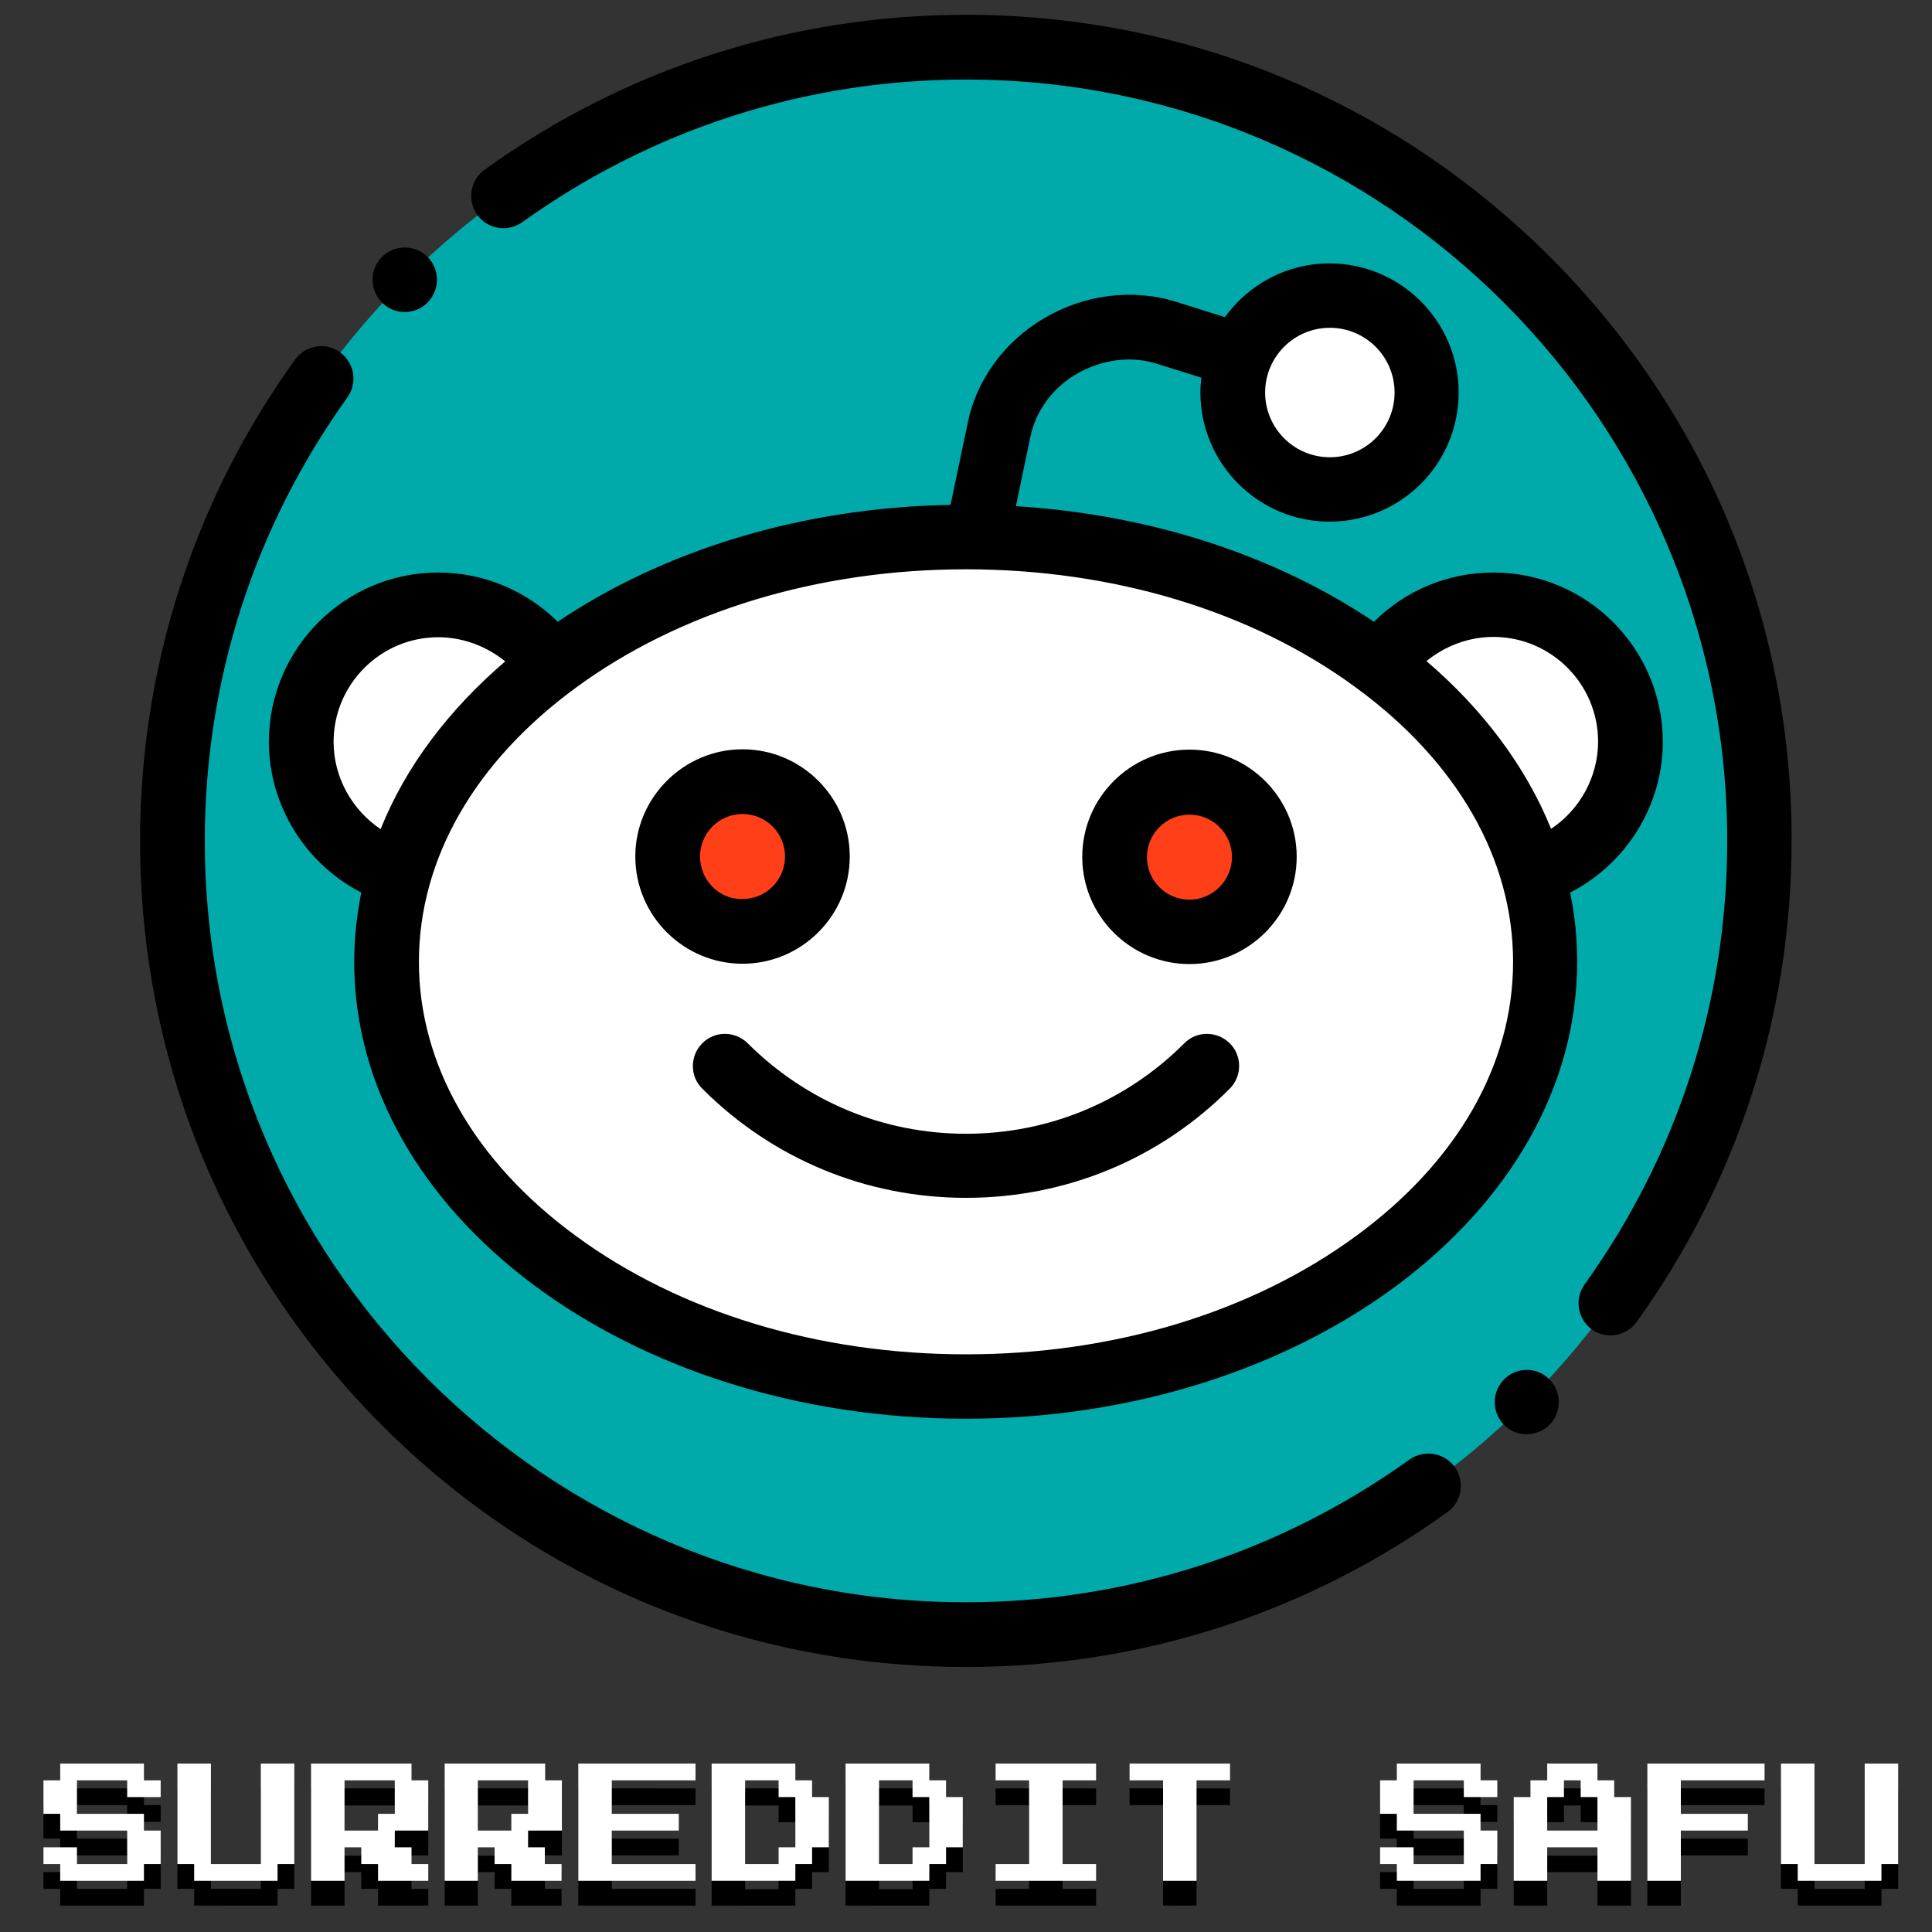 <?xml version="1.0" encoding="utf-8"?>
<!-- Generator: Adobe Illustrator 25.2.1, SVG Export Plug-In . SVG Version: 6.00 Build 0)  -->
<svg version="1.1" id="Capa_1" xmlns="http://www.w3.org/2000/svg" xmlns:xlink="http://www.w3.org/1999/xlink" x="0px" y="0px"
	 viewBox="0 0 600 600" style="enable-background:new 0 0 600 600;" xml:space="preserve">
<rect x="0" y="0" width="600" height="600" fill="#333333" stroke="none"/>
<style type="text/css">
	.st0{fill-rule:evenodd;clip-rule:evenodd;fill:#FFFFFF;}
	.st1{fill-rule:evenodd;clip-rule:evenodd;fill:#00AAAA;}
	.st2{fill-rule:evenodd;clip-rule:evenodd;fill:#FF3F18;}
	.st3{enable-background:new    ;}
	.st4{fill:#FFFFFF;}
</style>
<g>
	<g>
		<g>
			<path class="st0" d="M443,121.9c0-16.6-13.5-30-30-30c-12.6,0-23.3,7.7-27.8,18.7c-1.5,3.5-2.2,7.4-2.2,11.4
				c0,16.6,13.5,30,30,30C429.6,151.9,443,138.4,443,121.9z"/>
			<path class="st1" d="M385.1,110.4c4.5-10.9,15.3-18.7,27.8-18.7c16.6,0,30,13.5,30,30c0,16.6-13.5,30-30,30
				c-16.6,0-30-13.5-30-30C382.9,117.8,383.7,114,385.1,110.4z M303.3,166.8c49.1,0.6,93.4,15.7,125.2,39.7
				c7.7-11.3,20.5-18.6,35.2-18.6c23.5,0,42.5,19,42.5,42.5c0,19.2-12.8,35.5-30.3,40.8c2.6,8.9,3.9,18,3.9,27.5
				c0,72.8-80.6,131.9-180,131.9S120,371.5,120,298.7c0-9.4,1.4-18.7,3.9-27.5c-17.6-5.3-30.3-21.5-30.3-40.8
				c0-23.5,19-42.5,42.5-42.5c14.6,0,27.5,7.4,35.2,18.6C204,182,249.5,166.9,300,166.9C301.1,166.8,302.2,166.8,303.3,166.8z
				 M546.4,261.1C546.4,125,436.1,14.7,300,14.7S53.5,125.1,53.5,261.1s110.4,246.4,246.4,246.4S546.4,397.3,546.4,261.1z"/>
			<path class="st0" d="M171.3,206.4c-7.7-11.3-20.5-18.6-35.2-18.6c-23.5,0-42.5,19-42.5,42.5c0,19.2,12.8,35.5,30.3,40.8
				C131.1,246.3,147.9,224,171.3,206.4z"/>
			<path class="st0" d="M300,166.8c-50.4,0-95.9,15.2-128.7,39.7c-23.4,17.6-40.2,39.8-47.4,64.7c-2.6,8.9-3.9,18-3.9,27.5
				c0,72.8,80.6,131.9,180,131.9s180-59.1,180-131.9c0-9.4-1.4-18.6-3.9-27.5c-7.2-24.9-24-47.2-47.4-64.7
				c-32-23.9-76.2-39-125.2-39.7C302.2,166.8,301.1,166.8,300,166.8z M230.6,242.8c12.8,0,23.3,10.4,23.3,23.3
				c0,12.8-10.4,23.3-23.3,23.3c-12.8,0-23.3-10.4-23.3-23.3S217.7,242.8,230.6,242.8z M346.1,266c0-12.8,10.4-23.3,23.3-23.3
				c12.8,0,23.3,10.4,23.3,23.3c0,12.8-10.4,23.3-23.3,23.3C356.6,289.3,346.1,278.9,346.1,266z"/>
			<path class="st2" d="M392.6,266c0,12.8-10.4,23.3-23.3,23.3c-12.8,0-23.3-10.4-23.3-23.3s10.4-23.3,23.3-23.3
				C382.2,242.8,392.6,253.2,392.6,266z"/>
			<path class="st2" d="M253.9,266c0,12.8-10.4,23.3-23.3,23.3c-12.8,0-23.3-10.4-23.3-23.3s10.4-23.3,23.3-23.3
				C243.4,242.8,253.9,253.2,253.9,266z"/>
			<path class="st0" d="M428.7,206.4c23.4,17.6,40.2,39.8,47.4,64.7c17.6-5.3,30.3-21.5,30.3-40.8c0-23.5-19-42.5-42.5-42.5
				C449.2,187.8,436.2,195.2,428.7,206.4z"/>
		</g>
		<path d="M516.4,230.4c0-29-23.6-52.6-52.6-52.6c-14,0-27.3,5.5-37.1,15.3c-30-20.2-68.7-33.3-111.2-35.9l4.5-21.6
			c1.7-8,6.9-15.2,14.4-19.5c7.8-4.5,16.9-5.7,25-3.1l13.7,4.3c-0.2,1.6-0.3,3.1-0.3,4.6c0,22.1,18,40.1,40.1,40.1
			c22.1,0,40.1-17.9,40.1-40.1c0-22.1-18-40.1-40.1-40.1c-13.4,0-25.2,6.6-32.5,16.7l-14.9-4.7c-13.6-4.3-28.6-2.4-41.2,5
			c-12.4,7.3-21.1,19.2-23.8,32.7l-5.3,25.3c-46.8,0.8-89.5,14.4-122,36.3c-9.8-9.7-23-15.3-37.1-15.3c-29,0-52.6,23.6-52.6,52.6
			c0,19.8,11.4,37.9,28.7,46.8c-1.4,7-2.2,14.2-2.2,21.5c0,78.3,85.2,141.9,189.9,141.9s189.9-63.7,189.9-141.9
			c0-7.3-0.7-14.5-2.2-21.5C505,268.3,516.4,250.2,516.4,230.4z M413,101.8c11.1,0,20.1,9,20.1,20.1s-9,20.1-20.1,20.1
			c-11.1,0-20.1-9-20.1-20.1S401.9,101.8,413,101.8z M463.8,197.8c17.9,0,32.5,14.6,32.5,32.5c0,11-5.7,21.2-14.6,27.1
			c-7.9-19.5-21.3-37.2-38.7-52.1C448.8,200.6,456.1,197.8,463.8,197.8z M103.6,230.4c0-17.9,14.6-32.5,32.5-32.5
			c7.7,0,15,2.8,20.8,7.5c-17.5,15-30.9,32.6-38.7,52.1C109.3,251.5,103.6,241.4,103.6,230.4z M421.2,383.8
			c-32.4,23.8-75.4,36.8-121.2,36.8s-88.8-13-121.2-36.8c-31.4-23-48.7-53.2-48.7-85.1s17.3-62.1,48.7-85.1
			c32.4-23.8,75.4-36.8,121.2-36.8s88.9,13,121.2,36.8c31.4,23,48.7,53.2,48.7,85.1S452.6,360.8,421.2,383.8z"/>
		<path d="M263.9,266c0-18.4-15-33.3-33.3-33.3s-33.3,15-33.3,33.3c0,18.4,15,33.3,33.3,33.3S263.9,284.4,263.9,266z M217.4,266
			c0-7.3,5.9-13.2,13.2-13.2s13.2,5.9,13.2,13.2c0,7.3-5.9,13.2-13.2,13.2C223.3,279.4,217.4,273.3,217.4,266z"/>
		<path d="M369.4,232.8c-18.4,0-33.3,15-33.3,33.3c0,18.4,15,33.3,33.3,33.3s33.3-15,33.3-33.3C402.7,247.7,387.7,232.8,369.4,232.8
			z M369.4,279.4c-7.3,0-13.2-5.9-13.2-13.2s5.9-13.2,13.2-13.2s13.2,5.9,13.2,13.2C382.6,273.3,376.7,279.4,369.4,279.4z"/>
		<path d="M367.8,324c-18.1,18.1-42.1,28.1-67.8,28.1s-49.6-10-67.8-28.1c-3.9-3.9-10.3-3.9-14.1,0c-3.9,3.9-3.9,10.3,0,14.1
			c21.9,21.9,51,33.9,81.9,33.9c31,0,60.1-12,81.9-33.9c3.9-3.9,3.9-10.3,0-14.1C378,320.1,371.6,320.1,367.8,324z"/>
		<path d="M437.7,453.3c-40.3,28.9-88,44.3-137.8,44.3c-130.3,0-236.3-106-236.3-236.4c0-49.8,15.3-97.4,44.3-137.8
			c3.2-4.5,2.2-10.7-2.3-14s-10.7-2.2-14,2.3c-31.4,43.7-48.1,95.5-48.1,149.5c0,68.5,26.7,132.9,75.1,181.4s112.9,75.1,181.4,75.1
			c54.1,0,105.7-16.6,149.5-48.1c4.5-3.2,5.5-9.5,2.3-14C448.5,451.1,442.3,450.1,437.7,453.3z"/>
		<path d="M481.4,79.8C432.9,31.4,368.5,4.6,300,4.6c-54.1,0-105.7,16.6-149.5,48.1c-4.5,3.2-5.5,9.5-2.3,14c3.2,4.5,9.5,5.5,14,2.3
			c40.3-28.9,88-44.3,137.8-44.3c130.4,0,236.4,106.1,236.4,236.4c0,49.8-15.3,97.4-44.3,137.8c-3.2,4.5-2.2,10.7,2.3,14
			c1.8,1.3,3.8,1.8,5.8,1.8c3.1,0,6.2-1.5,8.1-4.2c31.4-43.7,48.1-95.5,48.1-149.5C556.5,192.7,529.8,128.2,481.4,79.8z"/>
		<path d="M125.7,96.9c2.7,0,5.5-1.1,7.4-3.3c3.7-4.1,3.4-10.4-0.6-14.1S122,76,118.3,80.1l0,0c-3.7,4.1-3.4,10.4,0.6,14.1
			C120.9,96.1,123.3,96.9,125.7,96.9z"/>
		<path d="M466.8,428.7L466.8,428.7c-3.7,4.1-3.4,10.4,0.6,14.1c1.9,1.8,4.3,2.6,6.7,2.6c2.7,0,5.5-1.1,7.4-3.2
			c3.7-4.1,3.4-10.4-0.6-14.1C476.9,424.3,470.5,424.6,466.8,428.7z"/>
	</g>
	<g>
		<g class="st3">
			<path d="M18.7,591.8v-5.2h-5.2v-5.2h10.4v5.2h15.6v-10.4H18.7v-5.2h-5.2v-10.4h5.2v-5.2h26v5.2h5.2v5.2H39.5v-5.2H23.9v10.4h20.8
				v5.2h5.2v10.4h-5.2v5.2L18.7,591.8L18.7,591.8z"/>
			<path d="M60.3,591.8v-5.2h-5.2v-31.2h10.4v31.2H81v-31.2h10.4v31.2h-5.2v5.2H60.3z"/>
			<path d="M96.6,591.8v-36.4h31.2v5.2h5.2v15.6h-10.4v5.2h5.2v5.2h5.2v5.2h-15.6v-5.2h-5.2v-5.2H107v10.4L96.6,591.8L96.6,591.8z
				 M107,576.3h10.4v-5.2h5.2v-10.4H107V576.3z"/>
			<path d="M138.1,591.8v-36.4h31.2v5.2h5.2v15.6H164v5.2h5.2v5.2h5.2v5.2h-15.6v-5.2h-5.2v-5.2h-5.2v10.4L138.1,591.8L138.1,591.8z
				 M148.4,576.3h10.4v-5.2h5.2v-10.4h-15.6L148.4,576.3L148.4,576.3z"/>
			<path d="M179.6,591.8v-36.4H216v5.2h-26v10.4h20.8v5.2H190v10.4h26v5.2L179.6,591.8L179.6,591.8z"/>
			<path d="M221,591.8v-36.4h26v5.2h5.2v5.2h5.2v15.6h-5.2v5.2H247v5.2H221z M231.4,586.7h10.4v-5.2h5.2v-15.6h-5.2v-5.2h-10.4
				V586.7z"/>
			<path d="M262.6,591.8v-36.4h26v5.2h5.2v5.2h5.2v15.6h-5.2v5.2h-5.2v5.2H262.6z M273,586.7h10.4v-5.2h5.2v-15.6h-5.2v-5.2H273
				V586.7z"/>
			<path d="M309.2,591.8v-5.2h10.4v-26h-10.4v-5.2h31.2v5.2H330v26h10.4v5.2H309.2z"/>
			<path d="M361.2,591.8v-31.2h-10.4v-5.2H382v5.2h-10.4v31.2H361.2z"/>
			<path d="M433.8,591.8v-5.2h-5.2v-5.2H439v5.2h15.6v-10.4h-20.8v-5.2h-5.2v-10.4h5.2v-5.2h26v5.2h5.2v5.2h-10.4v-5.2H439v10.4
				h20.8v5.2h5.2v10.4h-5.2v5.2L433.8,591.8L433.8,591.8z"/>
			<path d="M470.1,591.8v-26h5.2v-5.2h5.2v-5.2h15.6v5.2h5.2v5.2h5.2v26h-10.4v-10.4h-15.6v10.4H470.1z M480.5,576.3h15.6v-10.4
				h-5.2v-5.2h-5.2v5.2h-5.2V576.3z"/>
			<path d="M511.6,591.8v-36.4h36.4v5.2h-26v10.4h20.8v5.2H522v15.6H511.6z"/>
			<path d="M558.3,591.8v-5.2h-5.2v-31.2h10.4v31.2h15.6v-31.2h10.4v31.2h-5.2v5.2H558.3z"/>
		</g>
		<g class="st3">
			<path class="st4" d="M18.7,584.1v-5.2h-5.2v-5.2h10.4v5.2h15.6v-10.4H18.7v-5.2h-5.2v-10.4h5.2v-5.2h26v5.2h5.2v5.2H39.5v-5.2
				H23.9v10.4h20.8v5.2h5.2v10.4h-5.2v5.2H18.7z"/>
			<path class="st4" d="M60.3,584.1v-5.2h-5.2v-31.2h10.4v31.2H81v-31.2h10.4v31.2h-5.2v5.2H60.3z"/>
			<path class="st4" d="M96.6,584.1v-36.4h31.2v5.2h5.2v15.6h-10.4v5.2h5.2v5.2h5.2v5.2h-15.6v-5.2h-5.2v-5.2H107v10.4H96.6z
				 M107,568.5h10.4v-5.2h5.2v-10.4H107V568.5z"/>
			<path class="st4" d="M138.1,584.1v-36.4h31.2v5.2h5.2v15.6H164v5.2h5.2v5.2h5.2v5.2h-15.6v-5.2h-5.2v-5.2h-5.2v10.4H138.1z
				 M148.4,568.5h10.4v-5.2h5.2v-10.4h-15.6L148.4,568.5L148.4,568.5z"/>
			<path class="st4" d="M179.6,584.1v-36.4H216v5.2h-26v10.4h20.8v5.2H190v10.4h26v5.2L179.6,584.1L179.6,584.1z"/>
			<path class="st4" d="M221,584.1v-36.4h26v5.2h5.2v5.2h5.2v15.6h-5.2v5.2H247v5.2H221z M231.4,578.9h10.4v-5.2h5.2v-15.6h-5.2
				v-5.2h-10.4V578.9z"/>
			<path class="st4" d="M262.6,584.1v-36.4h26v5.2h5.2v5.2h5.2v15.6h-5.2v5.2h-5.2v5.2H262.6z M273,578.9h10.4v-5.2h5.2v-15.6h-5.2
				v-5.2H273V578.9z"/>
			<path class="st4" d="M309.2,584.1v-5.2h10.4v-26h-10.4v-5.2h31.2v5.2H330v26h10.4v5.2H309.2z"/>
			<path class="st4" d="M361.2,584.1v-31.2h-10.4v-5.2H382v5.2h-10.4v31.2H361.2z"/>
			<path class="st4" d="M433.8,584.1v-5.2h-5.2v-5.2H439v5.2h15.6v-10.4h-20.8v-5.2h-5.2v-10.4h5.2v-5.2h26v5.2h5.2v5.2h-10.4v-5.2
				H439v10.4h20.8v5.2h5.2v10.4h-5.2v5.2H433.8z"/>
			<path class="st4" d="M470.1,584.1v-26h5.2v-5.2h5.2v-5.2h15.6v5.2h5.2v5.2h5.2v26h-10.4v-10.4h-15.6v10.4H470.1z M480.5,568.5
				h15.6v-10.4h-5.2v-5.2h-5.2v5.2h-5.2V568.5z"/>
			<path class="st4" d="M511.6,584.1v-36.4h36.4v5.2h-26v10.4h20.8v5.2H522v15.6H511.6z"/>
			<path class="st4" d="M558.3,584.1v-5.2h-5.2v-31.2h10.4v31.2h15.6v-31.2h10.4v31.2h-5.2v5.2H558.3z"/>
		</g>
	</g>
</g>
</svg>
